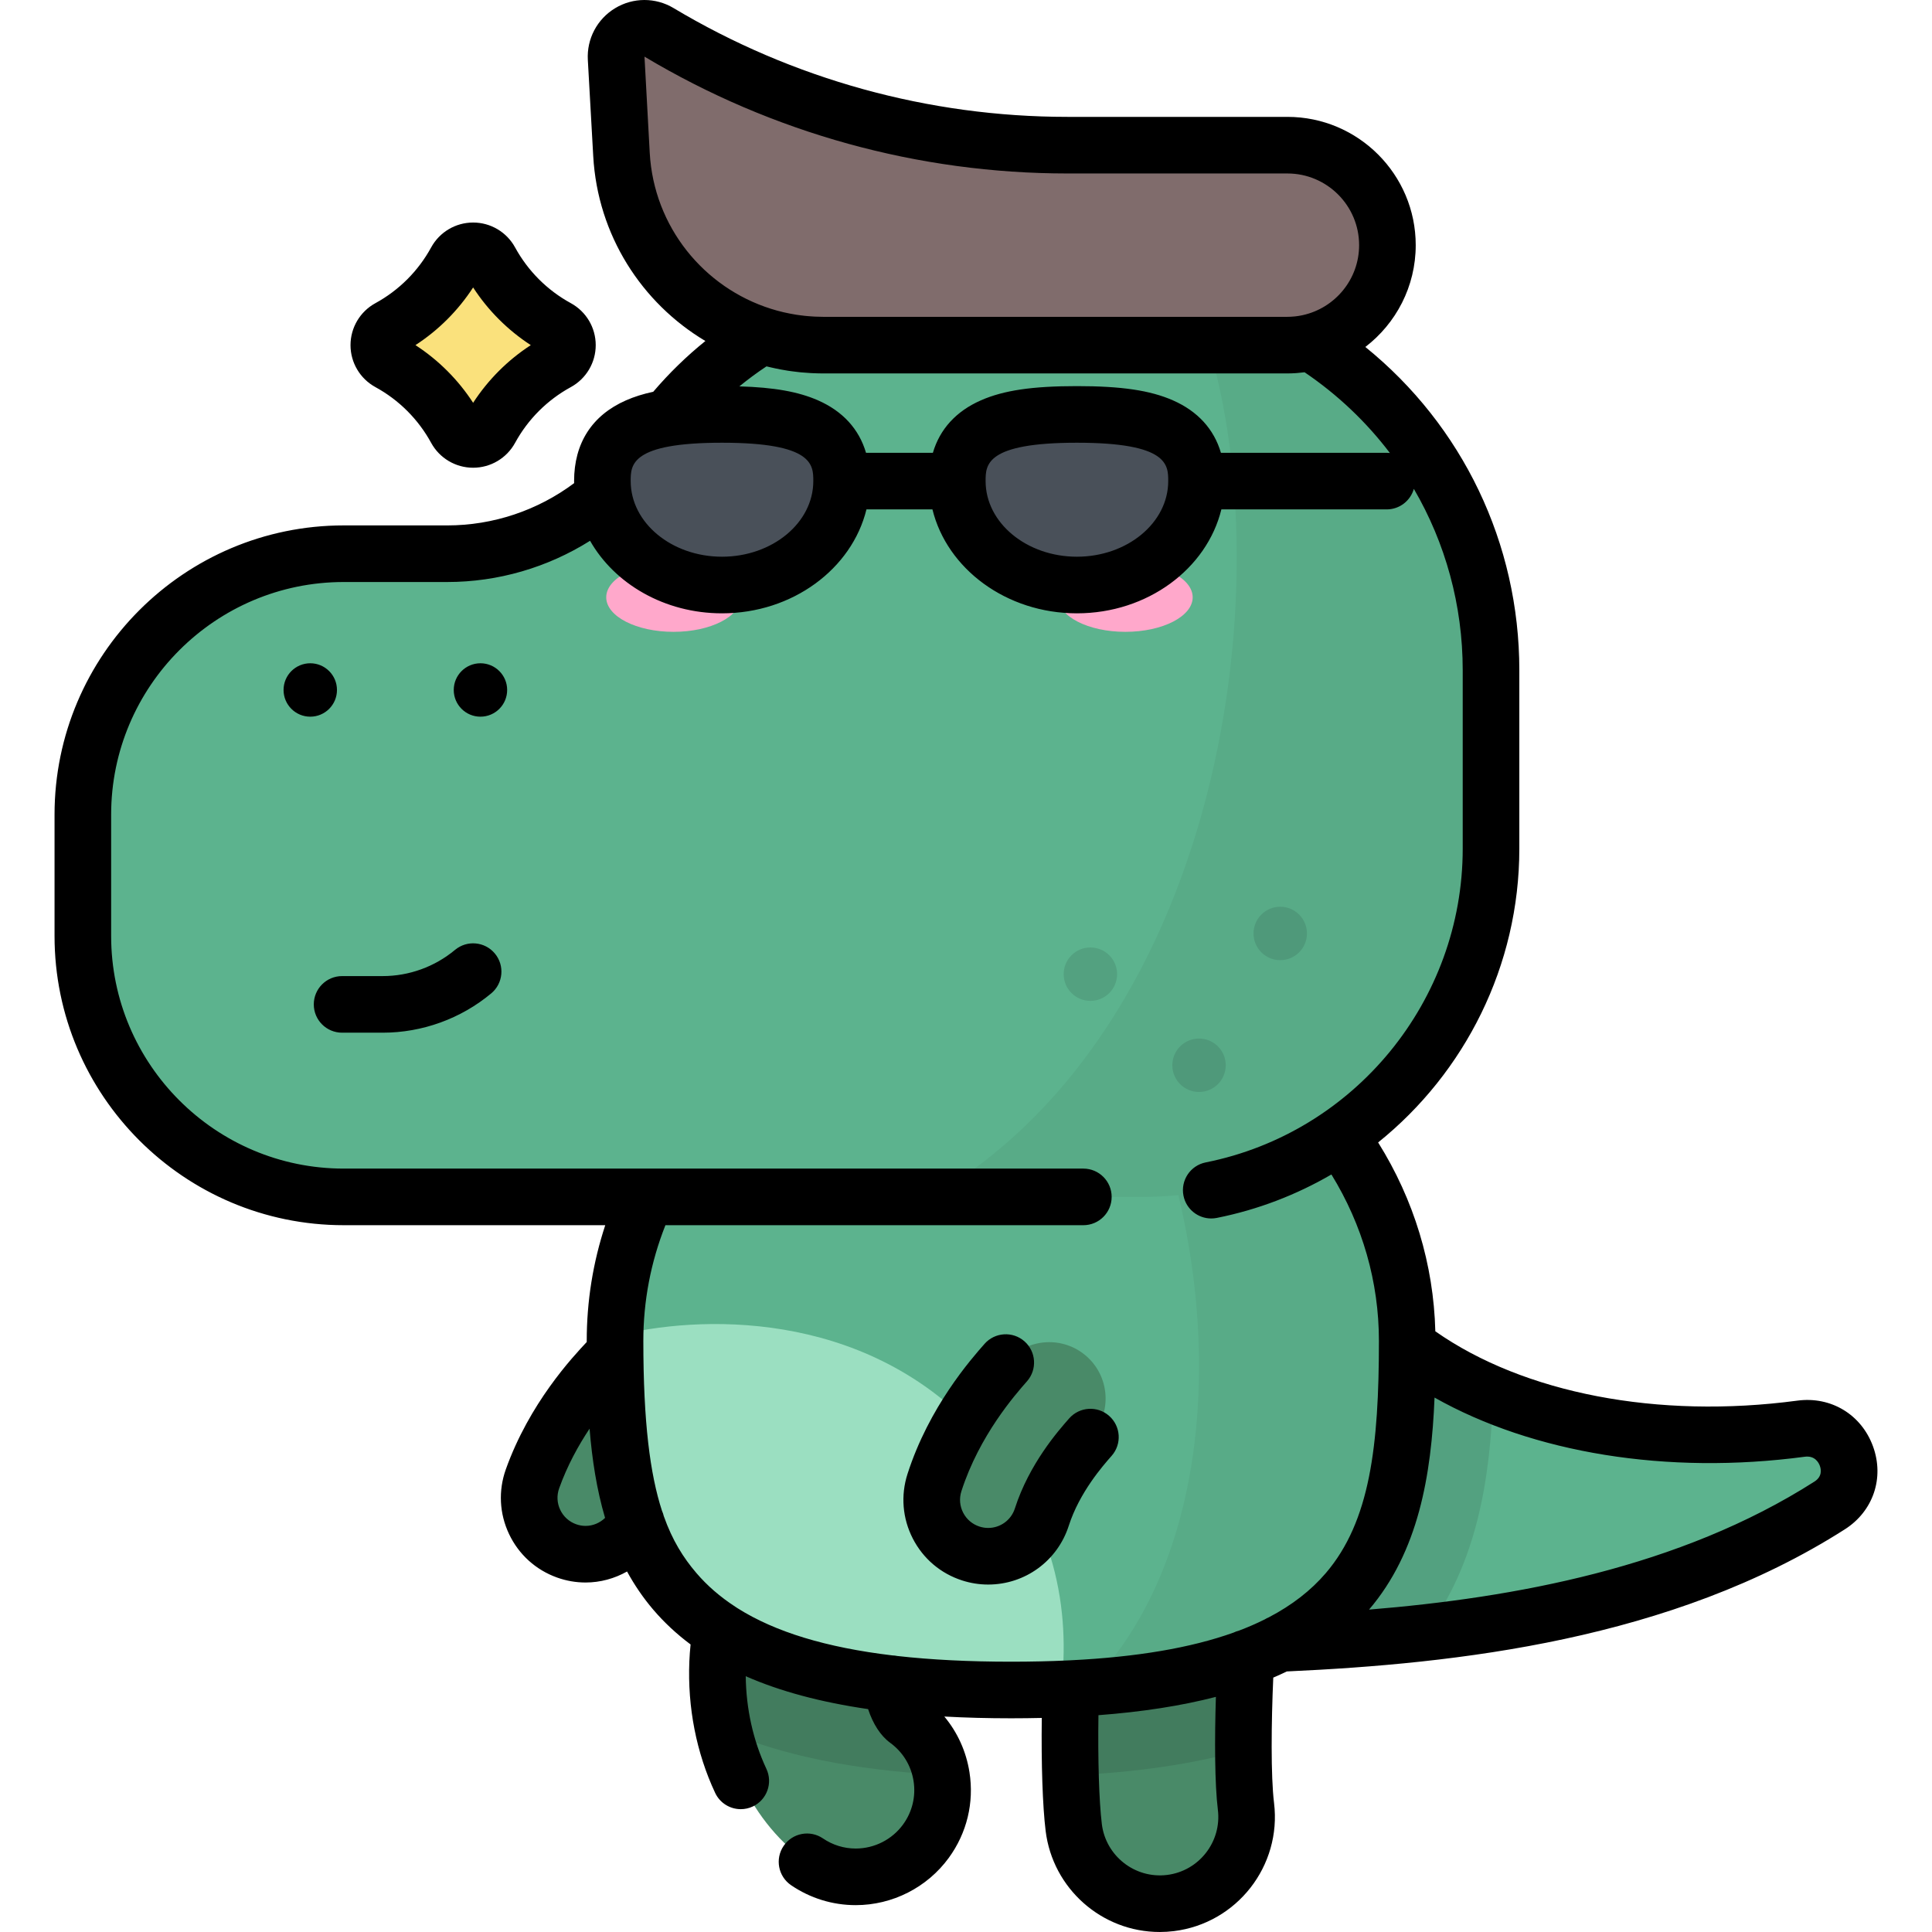 <?xml version="1.0" encoding="iso-8859-1"?>
<!-- Generator: Adobe Illustrator 19.0.0, SVG Export Plug-In . SVG Version: 6.00 Build 0)  -->
<svg version="1.1" id="Capa_1" xmlns="http://www.w3.org/2000/svg" xmlns:xlink="http://www.w3.org/1999/xlink" x="0px" y="0px"
	 viewBox="0 0 511.998 511.998" style="enable-background:new 0 0 511.998 511.998;" xml:space="preserve">
<path style="fill:#FAE17C;" d="M129.922,113.761L129.922,113.761c-1.963,3.59-7.119,3.59-9.081,0l0,0
	c-4.098-7.497-10.261-13.66-17.758-17.758l0,0c-3.59-1.962-3.59-7.119,0-9.081l0,0c7.497-4.098,13.66-10.261,17.758-17.758l0,0
	c1.963-3.59,7.119-3.59,9.081,0l0,0c4.098,7.497,10.261,13.66,17.758,17.758l0,0c3.59,1.963,3.59,7.119,0,9.081l0,0
	C140.183,100.101,134.02,106.264,129.922,113.761z"/>
<path style="fill:#498A68;" d="M155.189,411.879c-1.669,0-3.365-0.282-5.027-0.876c-7.772-2.776-11.822-11.328-9.045-19.1
	c5.751-16.099,16.385-27.438,19.88-31.164l0.291-0.311c5.635-6.028,15.091-6.352,21.122-0.713
	c6.029,5.635,6.349,15.092,0.713,21.122l-0.326,0.348c-2.701,2.879-9.876,10.53-13.535,20.772
	C167.079,408.069,161.326,411.879,155.189,411.879z"/>
<path style="fill:#5CB38E;" d="M276.126,436.47c69.739,0,149.995,0,208.749-37.511c10.054-6.419,4.239-21.921-7.584-20.343
	c-46.528,6.211-85.61-5.632-107.896-24.817L276.126,436.47z"/>
<path style="opacity:0.1;enable-background:new    ;" d="M395.702,369.625c-0.777,22.271-4.196,44.503-17.924,62.987
	c-33.998,3.857-68.978,3.858-101.652,3.858l93.269-82.671C376.539,359.948,385.416,365.337,395.702,369.625z"/>
<g>
	<path style="fill:#498A68;" d="M307.344,504.499c-11.447,0-21.36-8.54-22.79-20.19c-2.008-16.352-1.224-65.117,4.337-78.762
		c4.792-11.757,18.208-17.405,29.967-12.615c11.38,4.639,17.036,17.354,13.044,28.828c-1.727,7.833-3.362,43.494-1.71,56.942
		c1.547,12.603-7.414,24.074-20.017,25.622C309.224,504.441,308.278,504.499,307.344,504.499z M331.481,422.877
		c-0.003,0.008-0.006,0.015-0.009,0.022C331.475,422.892,331.478,422.884,331.481,422.877z"/>
	<path style="fill:#498A68;" d="M226.78,497.381c-4.693,0.001-9.428-1.431-13.512-4.405c-15.128-11.012-23.975-31.089-23.09-52.397
		c0.826-19.913,10.052-37.111,24.677-46.003c10.849-6.594,24.993-3.149,31.59,7.702c6.593,10.843,3.152,24.977-7.683,31.578
		c-0.702,0.537-2.691,3.937-2.661,9.751c0.03,5.942,2.202,10.716,4.23,12.194c10.266,7.472,12.53,21.852,5.057,32.117
		C240.888,494.101,233.882,497.381,226.78,497.381z"/>
</g>
<path style="opacity:0.1;enable-background:new    ;" d="M238.761,433.857c10.835-6.601,14.276-20.734,7.683-31.578
	c-6.596-10.851-20.739-14.296-31.59-7.702c-14.625,8.892-23.851,26.089-24.677,46.003c-0.256,6.159,0.326,12.206,1.613,17.971
	c15.314,6.634,34.331,10.515,57.626,11.811c-1.004-5.642-4.088-10.921-9.087-14.559c-2.028-1.477-4.2-6.252-4.23-12.194
	C236.069,437.794,238.06,434.394,238.761,433.857z"/>
<path style="opacity:0.1;enable-background:new    ;" d="M331.902,421.76c3.992-11.474-1.664-24.19-13.044-28.828
	c-11.759-4.79-25.175,0.858-29.967,12.615c-4.404,10.808-5.81,43.639-5.208,64.954c17.57-0.81,32.772-3.041,45.828-6.768
	C329.441,447.85,330.647,427.455,331.902,421.76z"/>
<path style="fill:#5CB38E;" d="M162.99,355.352c0,53.674,7.29,92.512,104.968,92.512c97.677,0,104.968-38.838,104.968-92.512
	s-46.996-97.186-104.968-97.186S162.99,301.677,162.99,355.352z"/>
<path style="fill:#9BDFC1;" d="M162.99,355.352c0-0.428,0.011-0.853,0.017-1.279c21.863-5.611,65.229-7.242,95.407,24.828
	c21.991,23.37,25.173,48.591,22.814,68.704c-4.228,0.172-8.647,0.259-13.271,0.259C170.281,447.863,162.99,409.026,162.99,355.352z"
	/>
<path style="opacity:0.05;enable-background:new    ;" d="M287.885,259.922c48.441,8.62,85.04,48.065,85.04,95.43
	c0,49.7-6.263,86.674-84.733,91.878C331.761,403.006,323.334,311.698,287.885,259.922z"/>
<path style="fill:#498A68;" d="M261.869,412.421c-1.517,0-3.059-0.233-4.58-0.723c-7.857-2.527-12.177-10.945-9.649-18.802
	c5.24-16.285,15.52-27.963,18.898-31.802l0.28-0.318c5.444-6.205,14.885-6.821,21.089-1.379c6.204,5.443,6.821,14.886,1.377,21.089
	l-0.313,0.357c-2.611,2.966-9.546,10.843-12.879,21.205C274.053,408.384,268.185,412.421,261.869,412.421z"/>
<path style="fill:#5CB38E;" d="M171.608,118.199L171.608,118.199c17.924-27.105,48.253-43.411,80.749-43.411h39.946
	c56.792,0,102.831,46.039,102.831,102.831v47.278c0,50.97-41.32,92.289-92.289,92.289H91.091c-38.183,0-69.136-30.953-69.136-69.136
	v-32.176c0-38.183,30.953-69.136,69.136-69.136h27.431C139.886,146.737,159.824,136.018,171.608,118.199z"/>
<g style="opacity:0.1;">
	<circle cx="339.275" cy="247.373" r="7.08"/>
	<circle cx="288.964" cy="258.163" r="7.08"/>
	<circle cx="317.755" cy="282.304" r="7.08"/>
</g>
<g>
	<ellipse style="fill:#FFA8CB;" cx="298.234" cy="158.292" rx="17.837" ry="9.151"/>
	<ellipse style="fill:#FFA8CB;" cx="178.493" cy="158.292" rx="17.837" ry="9.151"/>
</g>
<path style="opacity:0.05;enable-background:new    ;" d="M315.148,77.339c45.797,10.389,79.986,51.34,79.986,100.28v47.278
	c0,50.97-41.32,92.289-92.289,92.289h-56.001C328.402,269.732,342.226,139.29,315.148,77.339z"/>
<g>
	<path style="fill:#495059;" d="M223.033,127.493c0,15.21-14.191,27.541-31.699,27.541c-17.506,0-31.698-12.33-31.698-27.541
		c0-15.21,14.191-17.668,31.698-17.668C208.842,109.826,223.033,112.283,223.033,127.493z"/>
	<path style="fill:#495059;" d="M253.692,127.493c0,15.21,14.192,27.541,31.699,27.541s31.699-12.33,31.699-27.541
		c0-15.21-14.191-17.668-31.699-17.668C267.884,109.826,253.692,112.283,253.692,127.493z"/>
</g>
<path style="fill:#806C6C;" d="M341.182,91.463h-123.06c-28.387,0-51.834-22.168-53.423-50.511l-1.43-25.499
	c-0.338-6.026,6.198-9.979,11.378-6.881l0,0c32.716,19.566,70.122,29.899,108.242,29.899h58.294
	c14.633,0,26.495,11.862,26.495,26.495l0,0C367.678,79.6,355.815,91.463,341.182,91.463z"/>
<path d="M99.485,102.584c6.249,3.416,11.358,8.524,14.774,14.775c2.224,4.067,6.486,6.594,11.122,6.594s8.897-2.527,11.121-6.595
	c0,0,0,0,0-0.001c3.416-6.249,8.524-11.357,14.774-14.773c4.068-2.225,6.596-6.486,6.595-11.123c0-4.637-2.528-8.897-6.595-11.12
	c-6.25-3.417-11.359-8.525-14.774-14.773c-2.223-4.068-6.485-6.597-11.121-6.597l0,0c-4.636,0-8.898,2.527-11.122,6.596
	c-3.415,6.249-8.525,11.358-14.773,14.774c-4.068,2.223-6.596,6.483-6.597,11.12C92.888,96.098,95.416,100.36,99.485,102.584z
	 M125.382,76.178c3.972,6.113,9.169,11.31,15.283,15.283c-6.114,3.973-11.311,9.17-15.283,15.284
	c-3.973-6.114-9.17-11.312-15.284-15.284C116.212,87.49,121.408,82.291,125.382,76.178z M496.362,383.294
	c-3.083-8.434-11.138-13.311-20.063-12.111c-36.951,4.931-72.46-1.929-95.923-18.374c-0.455-17.725-5.646-34.847-15.158-50.05
	c22.984-18.486,37.418-46.827,37.418-77.861V177.62c0-33.647-15.051-64.82-40.807-85.669c8.108-6.219,13.35-15.997,13.35-26.982
	c0-18.745-15.25-33.996-33.996-33.996h-58.294c-36.752,0-72.851-9.972-104.393-28.836c-4.784-2.862-10.719-2.847-15.489,0.038
	s-7.539,8.134-7.226,13.699l1.43,25.498c1.174,20.941,12.845,38.931,29.72,48.998c-5.008,4.033-9.619,8.536-13.82,13.452
	c-2.683,0.574-5.047,1.322-7.201,2.267c-9.01,3.951-13.772,11.354-13.772,21.406c0,0.18,0.012,0.358,0.015,0.538
	c-9.68,7.242-21.48,11.205-33.63,11.205H91.09c-42.257,0-76.636,34.379-76.636,76.636v32.178c0,42.258,34.379,76.636,76.636,76.636
	h69.307c-3.256,9.887-4.908,20.158-4.908,30.665c0,0.098,0,0.196,0,0.294c-3.789,4.041-15.179,16.215-21.437,33.734
	c-2.017,5.646-1.714,11.738,0.852,17.156c2.566,5.418,7.088,9.513,12.734,11.529c2.439,0.872,4.979,1.313,7.55,1.313
	c3.906,0,7.679-1.051,10.986-2.917c1.951,3.565,4.247,6.963,6.969,10.147c2.883,3.373,6.172,6.429,9.868,9.19
	c-0.156,1.508-0.267,3.001-0.328,4.469c-0.506,12.18,1.858,24.233,6.836,34.859c1.275,2.723,3.977,4.32,6.796,4.32
	c1.066,0,2.149-0.229,3.177-0.71c3.751-1.758,5.367-6.223,3.609-9.974c-3.51-7.493-5.376-15.918-5.474-24.548
	c9.091,3.996,19.853,6.882,32.432,8.717c1.277,3.917,3.319,7.086,5.854,8.932c3.345,2.435,5.542,6.027,6.186,10.114
	c0.644,4.088-0.343,8.181-2.778,11.526c-2.906,3.992-7.595,6.375-12.544,6.375h-0.003c-3.106,0-6.109-0.927-8.683-2.681
	c-3.423-2.33-8.089-1.446-10.421,1.978c-2.332,3.423-1.447,8.089,1.977,10.421c5.074,3.456,10.997,5.282,17.125,5.282h0.007
	c9.728,0,18.95-4.69,24.669-12.547c4.794-6.585,6.736-14.642,5.469-22.686c-0.868-5.515-3.177-10.569-6.661-14.748
	c5.611,0.309,11.504,0.465,17.7,0.465c2.77,0,5.474-0.034,8.126-0.095c-0.155,12.127,0.213,23.357,1.024,29.953
	c1.874,15.265,14.872,26.776,30.234,26.776c1.237,0,2.496-0.077,3.745-0.229c16.687-2.05,28.596-17.293,26.547-33.981
	c-0.873-7.11-0.735-21.305-0.204-33.207c1.229-0.525,2.429-1.069,3.598-1.633c44.924-2.049,101.915-8.321,147.882-37.669
	C496.423,400.485,499.416,391.649,496.362,383.294z M155.189,404.378c-0.847,0-1.689-0.147-2.504-0.438
	c-1.872-0.669-3.372-2.027-4.223-3.824c-0.851-1.797-0.951-3.817-0.282-5.689c2.163-6.056,5.116-11.387,8.063-15.817
	c0.661,8.139,1.88,16.115,4.106,23.649C158.981,403.581,157.138,404.378,155.189,404.378z M368.334,120.046
	c-0.282-0.032-0.567-0.053-0.858-0.053h-43.919c-1.843-6.271-6.15-11.016-12.741-13.906c-6.012-2.637-13.616-3.762-25.426-3.762
	s-19.414,1.125-25.426,3.762c-6.591,2.891-10.897,7.635-12.741,13.906h-17.72c-1.843-6.271-6.15-11.016-12.741-13.906
	c-5.19-2.277-11.575-3.424-20.822-3.696c2.304-1.878,4.695-3.654,7.186-5.299c0.425,0.107,0.854,0.202,1.283,0.301
	c0.35,0.081,0.7,0.159,1.051,0.233c0.425,0.09,0.85,0.181,1.279,0.262c0.691,0.131,1.385,0.25,2.08,0.358
	c0.333,0.051,0.668,0.095,1.003,0.141c0.587,0.081,1.175,0.152,1.764,0.216c0.248,0.027,0.494,0.058,0.742,0.081
	c0.824,0.079,1.65,0.137,2.478,0.182c0.221,0.012,0.442,0.021,0.663,0.031c0.883,0.038,1.767,0.065,2.653,0.065h123.061
	c0.703,0,1.399-0.028,2.092-0.07c0.164-0.01,0.328-0.025,0.493-0.038c0.582-0.044,1.16-0.103,1.734-0.176
	c0.075-0.009,0.15-0.013,0.225-0.023C354.521,104.609,362.113,111.854,368.334,120.046z M309.589,127.494
	c0,11.05-10.855,20.04-24.198,20.04c-13.342,0-24.197-8.99-24.197-20.04c0-4.291,0-10.168,24.197-10.168
	C309.589,117.326,309.589,123.203,309.589,127.494z M172.187,40.532l-1.391-25.522c33.869,20.256,72.629,30.963,112.092,30.963
	h58.294c10.474,0,18.995,8.521,18.995,18.995c0,9.079-6.407,16.68-14.934,18.546c-0.152,0.033-0.305,0.065-0.457,0.095
	c-0.506,0.098-1.018,0.179-1.538,0.235c-0.114,0.013-0.228,0.02-0.342,0.03c-0.569,0.051-1.142,0.087-1.724,0.087h-123.06
	c-0.685,0-1.365-0.02-2.044-0.05c-0.24-0.011-0.481-0.027-0.721-0.042c-0.43-0.025-0.858-0.057-1.284-0.094
	c-0.296-0.026-0.592-0.054-0.888-0.086c-0.355-0.038-0.709-0.084-1.062-0.13c-0.332-0.044-0.665-0.084-0.996-0.135
	c-0.194-0.03-0.384-0.067-0.577-0.099c-0.867-0.145-1.729-0.313-2.587-0.507c-0.139-0.031-0.278-0.06-0.416-0.092
	c-0.462-0.109-0.923-0.229-1.382-0.352c-0.151-0.041-0.302-0.081-0.452-0.123c-0.461-0.129-0.921-0.265-1.379-0.408
	C186.525,76.243,173.285,60.095,172.187,40.532z M191.336,117.326c24.197,0,24.197,5.877,24.197,10.168
	c0,11.05-10.855,20.04-24.197,20.04c-13.343,0-24.198-8.99-24.198-20.04C167.137,123.203,167.137,117.326,191.336,117.326z
	 M309.265,496.88c-8.579,1.04-16.238-5.102-17.268-13.486c-0.744-6.059-1.072-17.119-0.899-28.853
	c11.66-0.884,22.005-2.493,31.126-4.855c-0.36,11.281-0.315,23.11,0.523,29.93C323.789,488.095,317.739,495.839,309.265,496.88z
	 M336.234,428.612c-0.373,0.155-0.732,0.336-1.071,0.546c-2.125,1.061-4.38,2.046-6.774,2.953c-0.517,0.128-1.013,0.311-1.483,0.541
	c-11.339,4.054-25.599,6.47-43.149,7.34c-0.268-0.001-0.532,0.012-0.793,0.038c-4.762,0.222-9.759,0.335-15.006,0.335
	c-11.142,0-21.164-0.501-30.151-1.513c-0.426-0.09-0.864-0.139-1.309-0.153c-17.551-2.099-31.052-6.209-41-12.483
	c-0.216-0.159-0.441-0.306-0.675-0.442c-4.001-2.607-7.421-5.57-10.275-8.91c-3.441-4.026-6.361-8.638-8.635-15.069
	c-0.114-0.489-0.274-0.966-0.482-1.423c-3.159-9.714-4.939-23.447-4.939-45.018c0-10.57,1.968-20.863,5.851-30.665H287.1
	c4.142,0,7.5-3.357,7.5-7.5s-3.358-7.5-7.5-7.5H91.09c-33.986,0-61.636-27.649-61.636-61.636v-32.178
	c0-33.986,27.649-61.636,61.636-61.636h27.431c13.455,0,26.57-3.837,37.853-10.926c6.477,11.393,19.711,19.223,34.961,19.223
	c18.733,0,34.432-11.812,38.285-27.54h17.486c3.853,15.728,19.55,27.54,38.285,27.54c18.734,0,34.432-11.812,38.285-27.54h43.801
	c3.428,0,6.313-2.302,7.207-5.443c8.368,14.329,12.95,30.821,12.95,48.068v47.278c0,40.314-28.645,75.283-68.111,83.151
	c-4.062,0.81-6.699,4.76-5.889,8.821c0.711,3.567,3.844,6.035,7.348,6.035c0.486,0,0.979-0.047,1.474-0.145
	c10.927-2.178,21.136-6.14,30.382-11.514c8.255,13.412,12.589,28.525,12.589,44.108c0,27.82-2.352,47.815-14.056,61.511
	C347.42,421.483,342.402,425.388,336.234,428.612z M480.84,392.637c-35.788,22.847-79.534,30.775-118.029,33.924
	c13.082-15.341,16.514-35.55,17.356-56.192c26.073,14.714,61.619,20.555,98.116,15.68c2.679-0.351,3.683,1.555,3.989,2.394
	C482.636,389.436,482.932,391.301,480.84,392.637z M120.58,251.73c-5.371,4.477-12.181,6.942-19.173,6.942h-10.75
	c-4.142,0-7.5,3.358-7.5,7.5c0,4.143,3.358,7.5,7.5,7.5h10.749c10.495,0,20.715-3.7,28.777-10.419
	c3.182-2.652,3.611-7.382,0.96-10.564C128.49,249.506,123.76,249.079,120.58,251.73z M293.926,375.216
	c-3.108-2.738-7.849-2.435-10.586,0.675c-2.893,3.286-10.577,12.015-14.388,23.859c-0.995,3.093-3.841,5.17-7.083,5.17
	c-0.767,0-1.534-0.122-2.284-0.363c-1.893-0.608-3.435-1.918-4.342-3.686c-0.908-1.77-1.072-3.786-0.463-5.679
	c4.761-14.798,14.265-25.594,17.388-29.142c2.737-3.108,2.435-7.848-0.674-10.585c-3.109-2.737-7.848-2.434-10.585,0.674
	c-3.633,4.128-14.69,16.689-20.408,34.46c-1.836,5.707-1.339,11.787,1.397,17.121c2.738,5.334,7.388,9.282,13.091,11.116
	c2.235,0.72,4.549,1.085,6.88,1.085c9.78,0,18.364-6.259,21.362-15.575c2.854-8.872,9.04-15.898,11.368-18.543l0.002-0.002
	C297.338,382.691,297.036,377.953,293.926,375.216z M127.324,175.773c-3.908,0-7.077,3.169-7.077,7.077
	c0,3.908,3.168,7.077,7.077,7.077c3.908,0,7.077-3.168,7.077-7.077S131.233,175.773,127.324,175.773z M89.3,182.85
	c0-3.908-3.168-7.077-7.077-7.077c-3.908,0-7.077,3.169-7.077,7.077c0,3.908,3.168,7.077,7.077,7.077
	C86.132,189.927,89.3,186.758,89.3,182.85z"/>
<g>
</g>
<g>
</g>
<g>
</g>
<g>
</g>
<g>
</g>
<g>
</g>
<g>
</g>
<g>
</g>
<g>
</g>
<g>
</g>
<g>
</g>
<g>
</g>
<g>
</g>
<g>
</g>
<g>
</g>
</svg>
